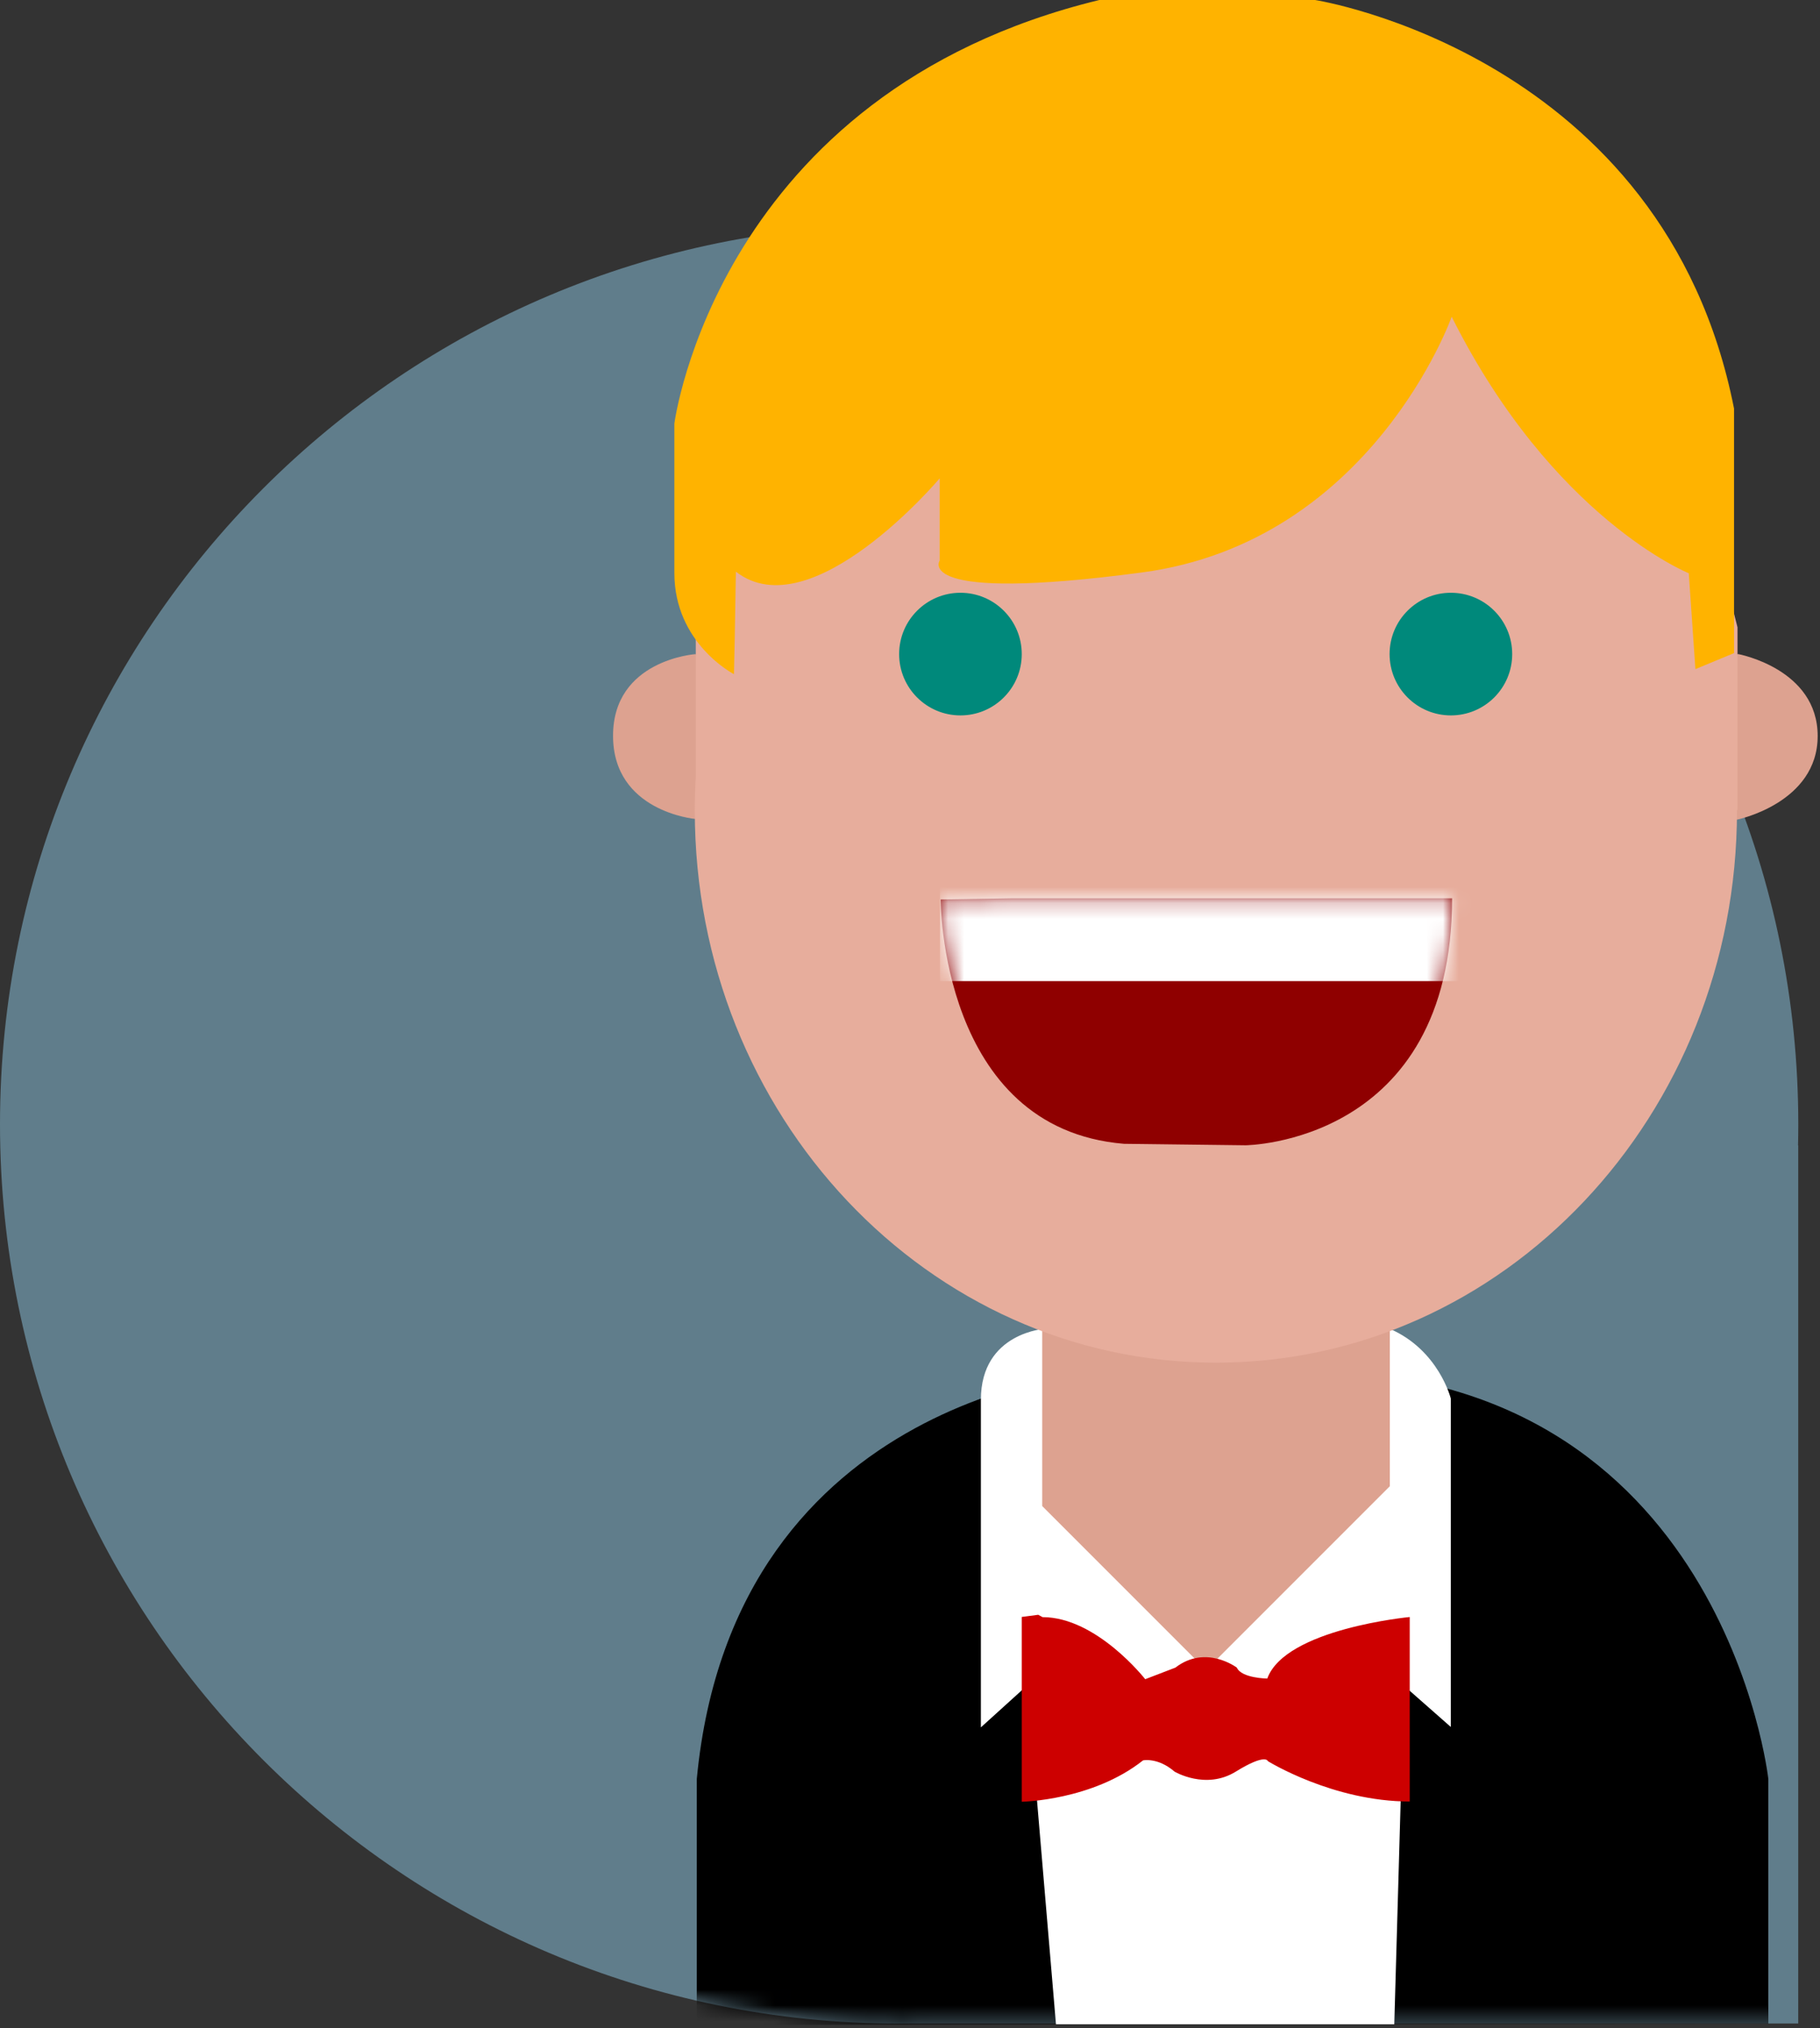 <?xml version="1.0" encoding="UTF-8" standalone="no"?>
<svg width="114px" height="127px" viewBox="0 0 114 127" version="1.1" xmlns="http://www.w3.org/2000/svg" xmlns:xlink="http://www.w3.org/1999/xlink">
    <rect x="0" y="0" width="114" height="127" fill="#333333" stroke="none"/>
    <!-- Generator: Sketch 3.8.3 (29802) - http://www.bohemiancoding.com/sketch -->
    <title>Group 6</title>
    <desc>Created with Sketch.</desc>
    <defs>
        <path d="M57.189,112.633 C56.9,112.638 56.61,112.64 56.32,112.64 C25.215,112.64 0,87.425 0,56.32 C0,25.215 25.215,0 56.32,0 C87.425,0 112.64,25.215 112.64,56.32 C112.64,56.766 112.635,57.211 112.624,57.655 L112.637,57.645 L112.637,112.633 L57.189,112.633 Z" id="path-1"></path>
        <path d="M0.041,1.285 C0.041,1.285 -0.007,15.637 11.526,16.587 L19.135,16.679 C19.135,16.679 32.074,16.587 32.074,1.211 L4.575,1.211 L0.041,1.285 Z" id="path-3"></path>
    </defs>
    <g id="Page-1" stroke="none" stroke-width="1" fill="none" fill-rule="evenodd">
        <g id="Group-6">
            <g id="Group-5" transform="translate(0, 14.08)">
                <mask id="mask-2" fill="white">
                    <use xlink:href="#path-1"></use>
                </mask>
                <use id="Combined-Shape" fill="#607D8B" xlink:href="#path-1"></use>
                <path d="M110.764,112.643 L110.764,97.324 C110.764,97.324 107.937,71.754 81.824,71.754 L69.214,71.754 C69.214,71.754 45.966,72.871 43.645,97.324 L43.645,112.724 L110.764,112.643 Z" id="Path-11" fill="#000000" mask="url(#mask-2)"></path>
            </g>
            <path d="M87.334,126.762 L87.941,105.562 L90.875,108.145 L90.875,87.579 C90.875,87.579 90.118,84.524 87.026,83.2 L65.526,83.2 C65.526,83.2 61.44,83.404 61.44,87.658 C61.44,91.911 61.44,108.17 61.44,108.17 L64.345,105.539 L66.143,126.762 L87.334,126.762 Z" id="Path-12" fill="#FFFFFF"></path>
            <path d="M65.28,94.31 L75.547,104.577 L87.056,93.068 L87.056,81.92 L65.28,81.92 L65.28,94.31 Z" id="Path-14" fill="#DDA290"></path>
            <path d="M64,101.255 L64,112.828 C64,112.828 68.419,112.757 71.599,110.236 C71.599,110.236 72.52,110.035 73.571,110.941 C73.571,110.941 75.519,112.107 77.407,110.941 C79.295,109.775 79.414,110.284 79.414,110.284 C79.414,110.284 83.483,112.813 88.302,112.813 L88.302,101.26 C88.302,101.26 80.512,101.994 79.379,105.113 C79.379,105.113 77.771,105.098 77.472,104.429 C77.472,104.429 75.532,102.957 73.623,104.429 L71.733,105.154 C71.733,105.154 68.696,101.267 65.302,101.267 L65.031,101.12 L64,101.255 Z" id="Path-13" fill="#CD0000"></path>
            <path d="M43.535,51.282 C43.535,51.282 38.4,50.827 38.4,46.075 C38.4,41.324 43.549,40.964 43.549,40.964 L45.988,41.878 L46.796,46.462 L45.777,49.921 L43.535,51.282 Z M108.8,51.328 C108.8,51.328 113.854,50.299 113.854,46.088 C113.854,41.876 108.881,40.96 108.881,40.96 C108.881,40.96 104.754,41.698 104.754,41.698 C104.754,41.698 103.769,46.037 103.769,46.037 C103.769,46.037 105.739,50.468 105.739,50.468 C105.739,50.468 108.8,51.328 108.8,51.328 Z" id="Combined-Shape" fill="#DDA290"></path>
            <path d="M108.8,50.717 C108.8,50.735 108.8,50.754 108.8,50.772 C108.8,69.859 94.187,85.332 76.16,85.332 C58.133,85.332 43.52,69.859 43.52,50.772 C43.52,50.059 43.54,49.351 43.581,48.649 L43.581,32.186 L53.264,19.044 L76.309,11.52 L92.606,14.107 L102.775,28.914 L107.891,30.163 L108.158,36.617 L108.833,39.285 L108.833,50.716 C108.833,50.716 108.822,50.716 108.8,50.717 Z" id="Combined-Shape" fill="#E7AD9C"></path>
            <circle id="Oval-3" fill="#00897B" cx="60.16" cy="40.96" r="3.84"></circle>
            <circle id="Oval-3-Copy" fill="#00897B" cx="90.88" cy="40.96" r="3.84"></circle>
            <g id="Group" transform="translate(58.88, 55.04)">
                <mask id="mask-4" fill="white">
                    <use xlink:href="#path-3"></use>
                </mask>
                <use id="Path-8" fill="#8F0000" xlink:href="#path-3"></use>
                <rect id="Rectangle-1" fill="#FFFFFF" mask="url(#mask-4)" x="0" y="0" width="33.28" height="6.4"></rect>
            </g>
            <path d="M45.973,42.217 C45.973,42.217 42.24,40.305 42.24,35.878 C42.24,31.451 42.24,26.529 42.24,26.529 C42.24,26.529 44.912,5.816 68.859,0 L82.376,0 C82.376,0 104.247,3.41 108.615,25.583 L108.615,40.898 L106.196,41.901 L105.78,35.897 C105.78,35.897 97.263,32.476 90.93,19.835 C90.93,19.835 85.924,33.935 71.521,35.849 C57.119,37.763 58.858,35.101 58.858,35.101 L58.858,29.957 C58.858,29.957 50.824,39.475 46.094,35.798 L46.022,39.995 L45.973,42.217 Z" id="Path-19" fill="#FFB300"></path>
        </g>
    </g>
</svg>
